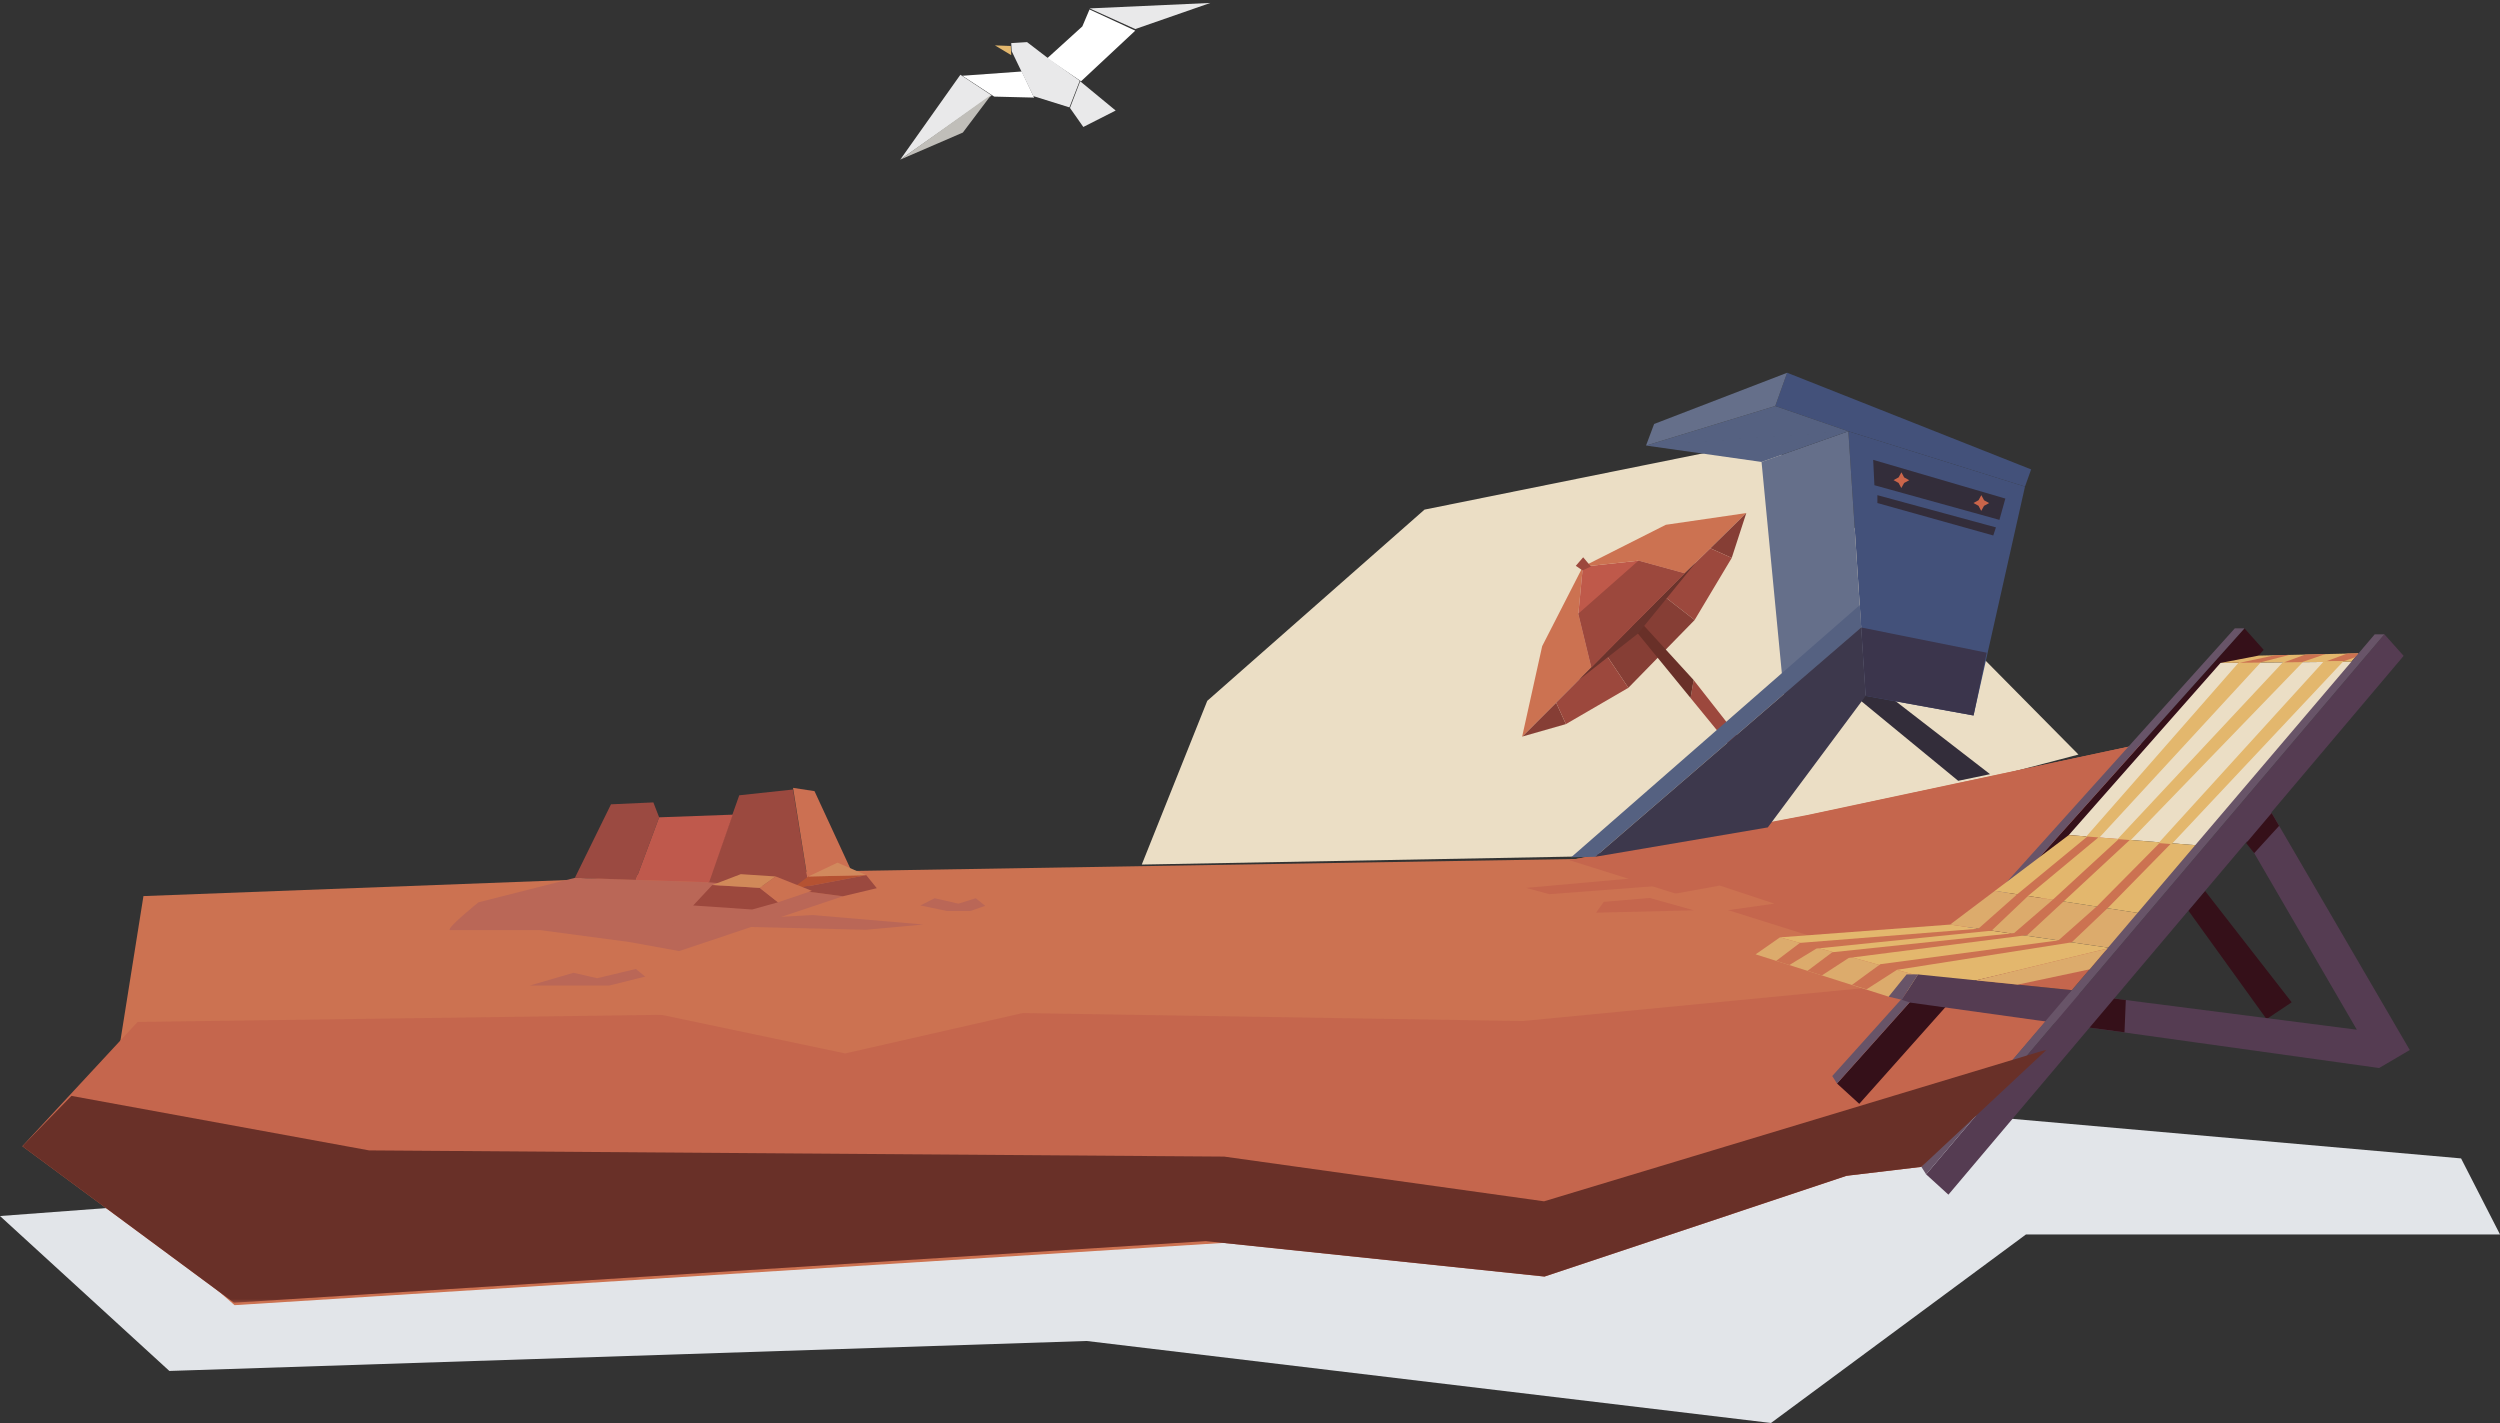 <svg width="766" height="436" xmlns="http://www.w3.org/2000/svg" xmlns:xlink="http://www.w3.org/1999/xlink">
    <rect width="100%" height="100%" fill="#333333" stroke="none"/>
    <defs>
        <path id="a" d="M0 .044h620.341v77.585H0z"/>
    </defs>
    <g fill="none" fill-rule="evenodd">
        <path fill="#E2E5E9" d="M51.89 420.059l281.04-9.184L542.631 436l78.133-57.77H766l-11.927-23.294L516.568 334 0 372.59z"/>
        <path fill="#EBDEC5" d="M541.597 134.902L436.47 156.146l-66.564 58.592-20.065 50.164 133.552-2.468 73.563-10.315 79.885-20.92z"/>
        <path fill="#CC7251" d="M43.952 274.559l-14.11 88.59 42.026 36.753 358.97-22.602 93.547-20.75 75.002-55.869 94.455-80.779-140.926 30.117-69.92 13.17-284.13 4.692-22.501 1.663z"/>
        <path fill="#C5664D" d="M480.842 263.555l118.679 37.347 94.32-81-140.304 29.866z"/>
        <path fill="#FFF" d="M333.825 2.902l-2.197 5.188-10.786 9.79 10.395 7.022 16.605-15.511"/>
        <path fill="#E9E9EA" d="M370.838.902l-36.996 1.671 14.006 6.329 22.994-8z"/>
        <path fill="#FFF" d="M294.842 23.214l18.233-1.312 3.767 8-12.221-.303"/>
        <path fill="#E9E9EA" d="M303.842 29.23l-28 19.672 18.415-26"/>
        <path fill="#C0BEB9" d="M303.842 28.902l-8.831 11.719-19.17 8.281"/>
        <path fill="#E9E9EA" d="M330.842 24.737l-10.251-7.314-5.902-4.521-4.847.304.138 2.469 6.618 13.767 11.071 3.46M327.842 33.077l4.086 5.825 9.914-5.031-10.877-8.969z"/>
        <path fill="#E3B76D" d="M304.842 13.902l4.86.187.14 2.813z"/>
        <path fill="#9B493F" d="M216.842 270.893l9.667-27.217 16.473-1.774 4.86 30z"/>
        <path d="M176.14 268.977l-29.527 7.488s-10.617 8.522-8.596 8.522h27.557l27.316 3.661 15.201 2.763 50.178-16.796-15.897-2.088-25.104-2.192-41.129-1.358z" fill="#BA6757"/>
        <path fill="#9B4A41" d="M194.818 269.593l-18.679-.616 11.068-22.534 12.98-.583 1.775 4.568"/>
        <path fill="#BF594C" d="M201.962 250.428l22.562-.816-7.256 20.723-22.45-.742"/>
        <path fill="#CC7052" d="M261.203 267.564l-11.64-25.161-6.573-1.004 4.782 29.944z"/>
        <path fill="#B55232" d="M265.42 268.148l-23.048 4.379 5.293-3.97z"/>
        <path fill="#D1895D" d="M265.42 268.148l-8.812-3.833-8.943 4.243z"/>
        <path fill="#9B493F" d="M242.372 272.527l15.897 2.088 10.38-2.474-3.23-3.993z"/>
        <path fill="#9C483D" d="M212.397 277.439l5.853-6.267 8.063.471 6.453.403 5.612 4.419-7.927 2.206z"/>
        <path fill="#CC7251" d="M248.758 272.953l-11.093-4.406-4.899 3.499 5.611 4.419z"/>
        <path fill="#D18959" d="M218.25 271.172l8.724-3.33 10.691.705-4.899 3.499-6.453-.403z"/>
        <path fill="#863E35" d="M466.388 225.692l13.407-3.827-3.004-6.585z"/>
        <path fill="#CC7251" d="M487.608 204.464l-21.22 21.228 6.134-27.704 12.463-24.36-1.37 14.38z"/>
        <path fill="#BF594A" d="M516.155 175.678l-14.146-3.882-17.025 1.833-1.37 14.38 3.994 16.455z"/>
        <path fill="#CC7251" d="M535.063 157.2l-11.02 10.804-7.888 7.674-14.146-3.882-17.024 1.833 25.42-12.834z"/>
        <path fill="#863E35" d="M530.602 170.944l4.462-13.744-11.02 10.804z"/>
        <path fill="#9C483D" d="M519.227 189.976l-9.738-7.575 6.666-6.723 7.888-7.674 6.56 2.94z"/>
        <path fill="#863E35" d="M491.84 200.196l7.089 10.548 20.298-20.768-9.738-7.576z"/>
        <path fill="#9C483D" d="M476.791 215.28l3.004 6.585 19.134-11.121-7.09-10.548zM517.992 213.872l16.744 20.48 4.022 17.614 3.907-1.169-5.094-18.639-18.64-23.792"/>
        <path fill="#693028" d="M518.931 208.365l-16.874-18.47-2.01 2.026 17.945 21.95"/>
        <path fill="#9C483D" d="M484.875 174.776l-2.048-1.415 2.259-2.605 2.385 2.83z"/>
        <path fill="#6A332C" d="M483.787 208.31l18.07-14.175 17.712-21.744-3.414 3.287-16.108 16.243z"/>
        <path fill="#332D3A" d="M567.515 212.55l32.475 26.693 9.76-2.034-30.192-23.344z"/>
        <path fill="#43517A" d="M571.645 213.223l-5.31-81.077 54.122 16.942-15.761 70.143z"/>
        <path fill="#656F8A" d="M539.737 141.539l26.598-9.393 5.31 81.077-24.73 3.019z"/>
        <path fill="#43517A" d="M566.335 132.146L543.94 124.4l3.643-10.188 74.754 29.617-1.88 5.258z"/>
        <path fill="#556181" d="M569.823 185.408l-88.412 77.254 7.367-.14 81.495-70.259zM566.335 132.146l-26.598 9.393-35.395-5.018zM504.342 136.521l39.598-12.12 22.395 7.745z"/>
        <path fill="#3D384C" d="M571.645 213.223l-29.99 40.293-52.877 9.006 81.495-70.26"/>
        <path fill="#3B354C" d="M570.273 192.263l38.45 7.72-4.027 19.248-33.05-6.008"/>
        <path fill="#656F8A" d="M504.342 136.521l2.482-6.618 40.759-15.69-3.643 10.188z"/>
        <path fill="#332D3A" d="M573.941 140.897l.376 7.775 38.303 10.617 1.819-6.53z"/>
        <path fill="#CA654A" d="M583.435 146.277l1.55.863-1.559.842-.86 1.549-.84-1.562-1.547-.857 1.557-.843.861-1.552zM607.92 153.281l1.55.863-1.559.843-.86 1.548-.84-1.562-1.547-.857 1.558-.842.86-1.553z"/>
        <path fill="#C5664D" d="M466.573 312.844l132.817-12.83 28.133 12.178-38.814 45.334-158.181 18.86-358.85 22.755-64.836-47.934 35.31-38.078 237.468-3.252z"/>
        <path fill="#9C483D" d="M502.009 171.796l14.146 3.882-28.547 28.786-3.994-16.456z"/>
        <path fill="#332D3A" d="M575.234 151.721l36.318 9.869-.81 2.482-35.508-9.944z"/>
        <path fill="#BA6757" d="M197.798 283.266l51.081-2.9 34.03 2.9-17.62 1.613z"/>
        <path fill="#351019" d="M670.521 279.016l23.951 33.244 7.699-5.159-26.548-34.124zM562.856 331.989l124.85-139.47 5.893 6.605-123.92 139.09z"/>
        <path fill="#685468" d="M687.705 192.52h-2.959l-123.35 137.176 1.46 2.293z"/>
        <path fill="#E3B76D" d="M598.53 301.98l49.254-11.346-50.276-7.341-52.121 3.91z"/>
        <path fill="#553C52" d="M608.79 300.95l113.348 14.553 6.824 11.738-143.75-20.057-2.533-.855zM688.045 256.856l40.917 70.385 9.387-5.516-42.8-73.45z"/>
        <path fill="#553C52" d="M590.168 359.82l140.41-165.469 5.893 6.605-139.479 165.09z"/>
        <path fill="#351019" d="M696.032 249.103l2.29 3.929-7.636 8.368-2.462-3.076zM647.763 305.953l3.586.46-.406 9.9-10.707-1.451z"/>
        <path fill="#EBDEC5" d="M674.685 259.127l47.976-56.401-42.293.4-46.485 52.734z"/>
        <path fill="#DCAB6C" d="M611.21 272.96l-13.702 10.333 50.276 7.341 9.073-10.626"/>
        <path fill="#E3B76D" d="M656.857 280.008l17.828-20.88-40.802-3.268-22.673 17.1M692.036 200.877l-11.668 2.249 40.105-.38 2.188-2.57z"/>
        <path fill="#DCAB6C" d="M545.387 287.203l-7.465 5.207 40.751 12.969 15.3-4.665z"/>
        <path fill="#553C52" d="M627.523 312.192l7.28-8.81-47.132-4.817-4.992 7.764z"/>
        <path fill="#685468" d="M584.174 298.565h3.497l-4.992 7.763-4.006-.95z"/>
        <path fill="#E3B76D" d="M686.213 203.07l-46.655 53.244 3.39.272 49.363-53.573z"/>
        <path stroke="#E3B76D" stroke-width=".5" d="M686.213 203.07l-46.655 53.244 3.39.272 49.363-53.573z"/>
        <path fill="#E3B76D" d="M699.811 202.942l-50.66 54.171 3.39.271 52.678-54.475z"/>
        <path stroke="#E3B76D" stroke-width=".5" d="M699.811 202.942l-50.66 54.171 3.39.271 52.678-54.475z"/>
        <g fill="#CC7251">
            <path d="M697.086 200.762l-10.873 2.308 6.098-.058 9.203-2.352zM642.947 256.586l-21.397 17.786-11.32 10.778-53.666 5.485-8.322 5.059-4.023-1.28 7.277-5.512 54.667-4.345 11.867-10.513 21.528-17.73M706.357 200.55l-6.546 2.392 5.502-.065 7.2-2.468z"/>
            <path d="M652.541 257.384l-20.228 18.784-11.142 10.335-54.707 7-8.245 5.366-4.406-1.402 7.583-5.696 55.709-5.862 11.687-10.069 20.36-18.727M719.152 200.256l-6.96 2.568 5.4-.05 4.707-1.63.362-.968z"/>
            <path d="M665.459 258.19l-19.377 19.765-11.321 10.778-53.554 8.424-9.324 5.99-4.407-1.401 8.663-6.321 54.555-7.286 11.867-10.513 19.508-19.708"/>
        </g>
        <path fill="#E3B76D" d="M712.192 202.824l-50.292 55.28 3.385.27 52.22-55.586z"/>
        <path stroke="#E3B76D" stroke-width=".5" d="M712.192 202.824l-50.292 55.28 3.385.27 52.22-55.586z"/>
        <path fill="#685468" d="M730.578 194.351h-2.959L588.71 357.526l1.46 2.294z"/>
        <path fill="#C5664D" d="M501.83 268.977l-34.252 3.069 7.123 1.929 35.323-2.676z"/>
        <path fill="#BA6757" d="M282 277.426l4.384-2.206 7.26 1.656 5.341-1.656 2.876 2.333-4.52 1.569h-7.259zM162.327 301.965l13.386-3.903 7.259 1.657 11.846-2.824 2.876 2.334-11.024 2.736h-7.26z"/>
        <path fill="#C5664D" d="M605.464 300.383l40.19-9.749-10.85 12.748z"/>
        <path fill="#DCAB6C" d="M605.464 300.383l40.19-9.749-5.428 6.376-22.017 4.676z"/>
        <path fill="#C5664D" d="M361.197 379.393l112.037 11.742 99.21-33.095z"/>
        <g transform="translate(6.842 321.512)">
            <mask id="b" fill="#fff">
                <use xlink:href="#a"/>
            </mask>
            <path fill="#693028" mask="url(#b)" d="M15.046 14.27l91.188 16.695 262.015 1.903 98 13.702L620.342.044l-38.474 35.97-22.918 2.732-92.557 30.876-103.789-10.857L64.836 77.63 0 29.695z"/>
        </g>
        <path fill="#CC7251" d="M225.812 304.98l55.626 3.854 40.019-.288-62.492 14.223-58.015-12.191zM496.418 276.875l30.51-5.535 16.744 5.535-15.883 2.233z"/>
        <path fill="#C5664D" d="M519.013 278.928l-13.552-3.796-14.087 1.2-2.324 3.313z"/>
    </g>
</svg>
